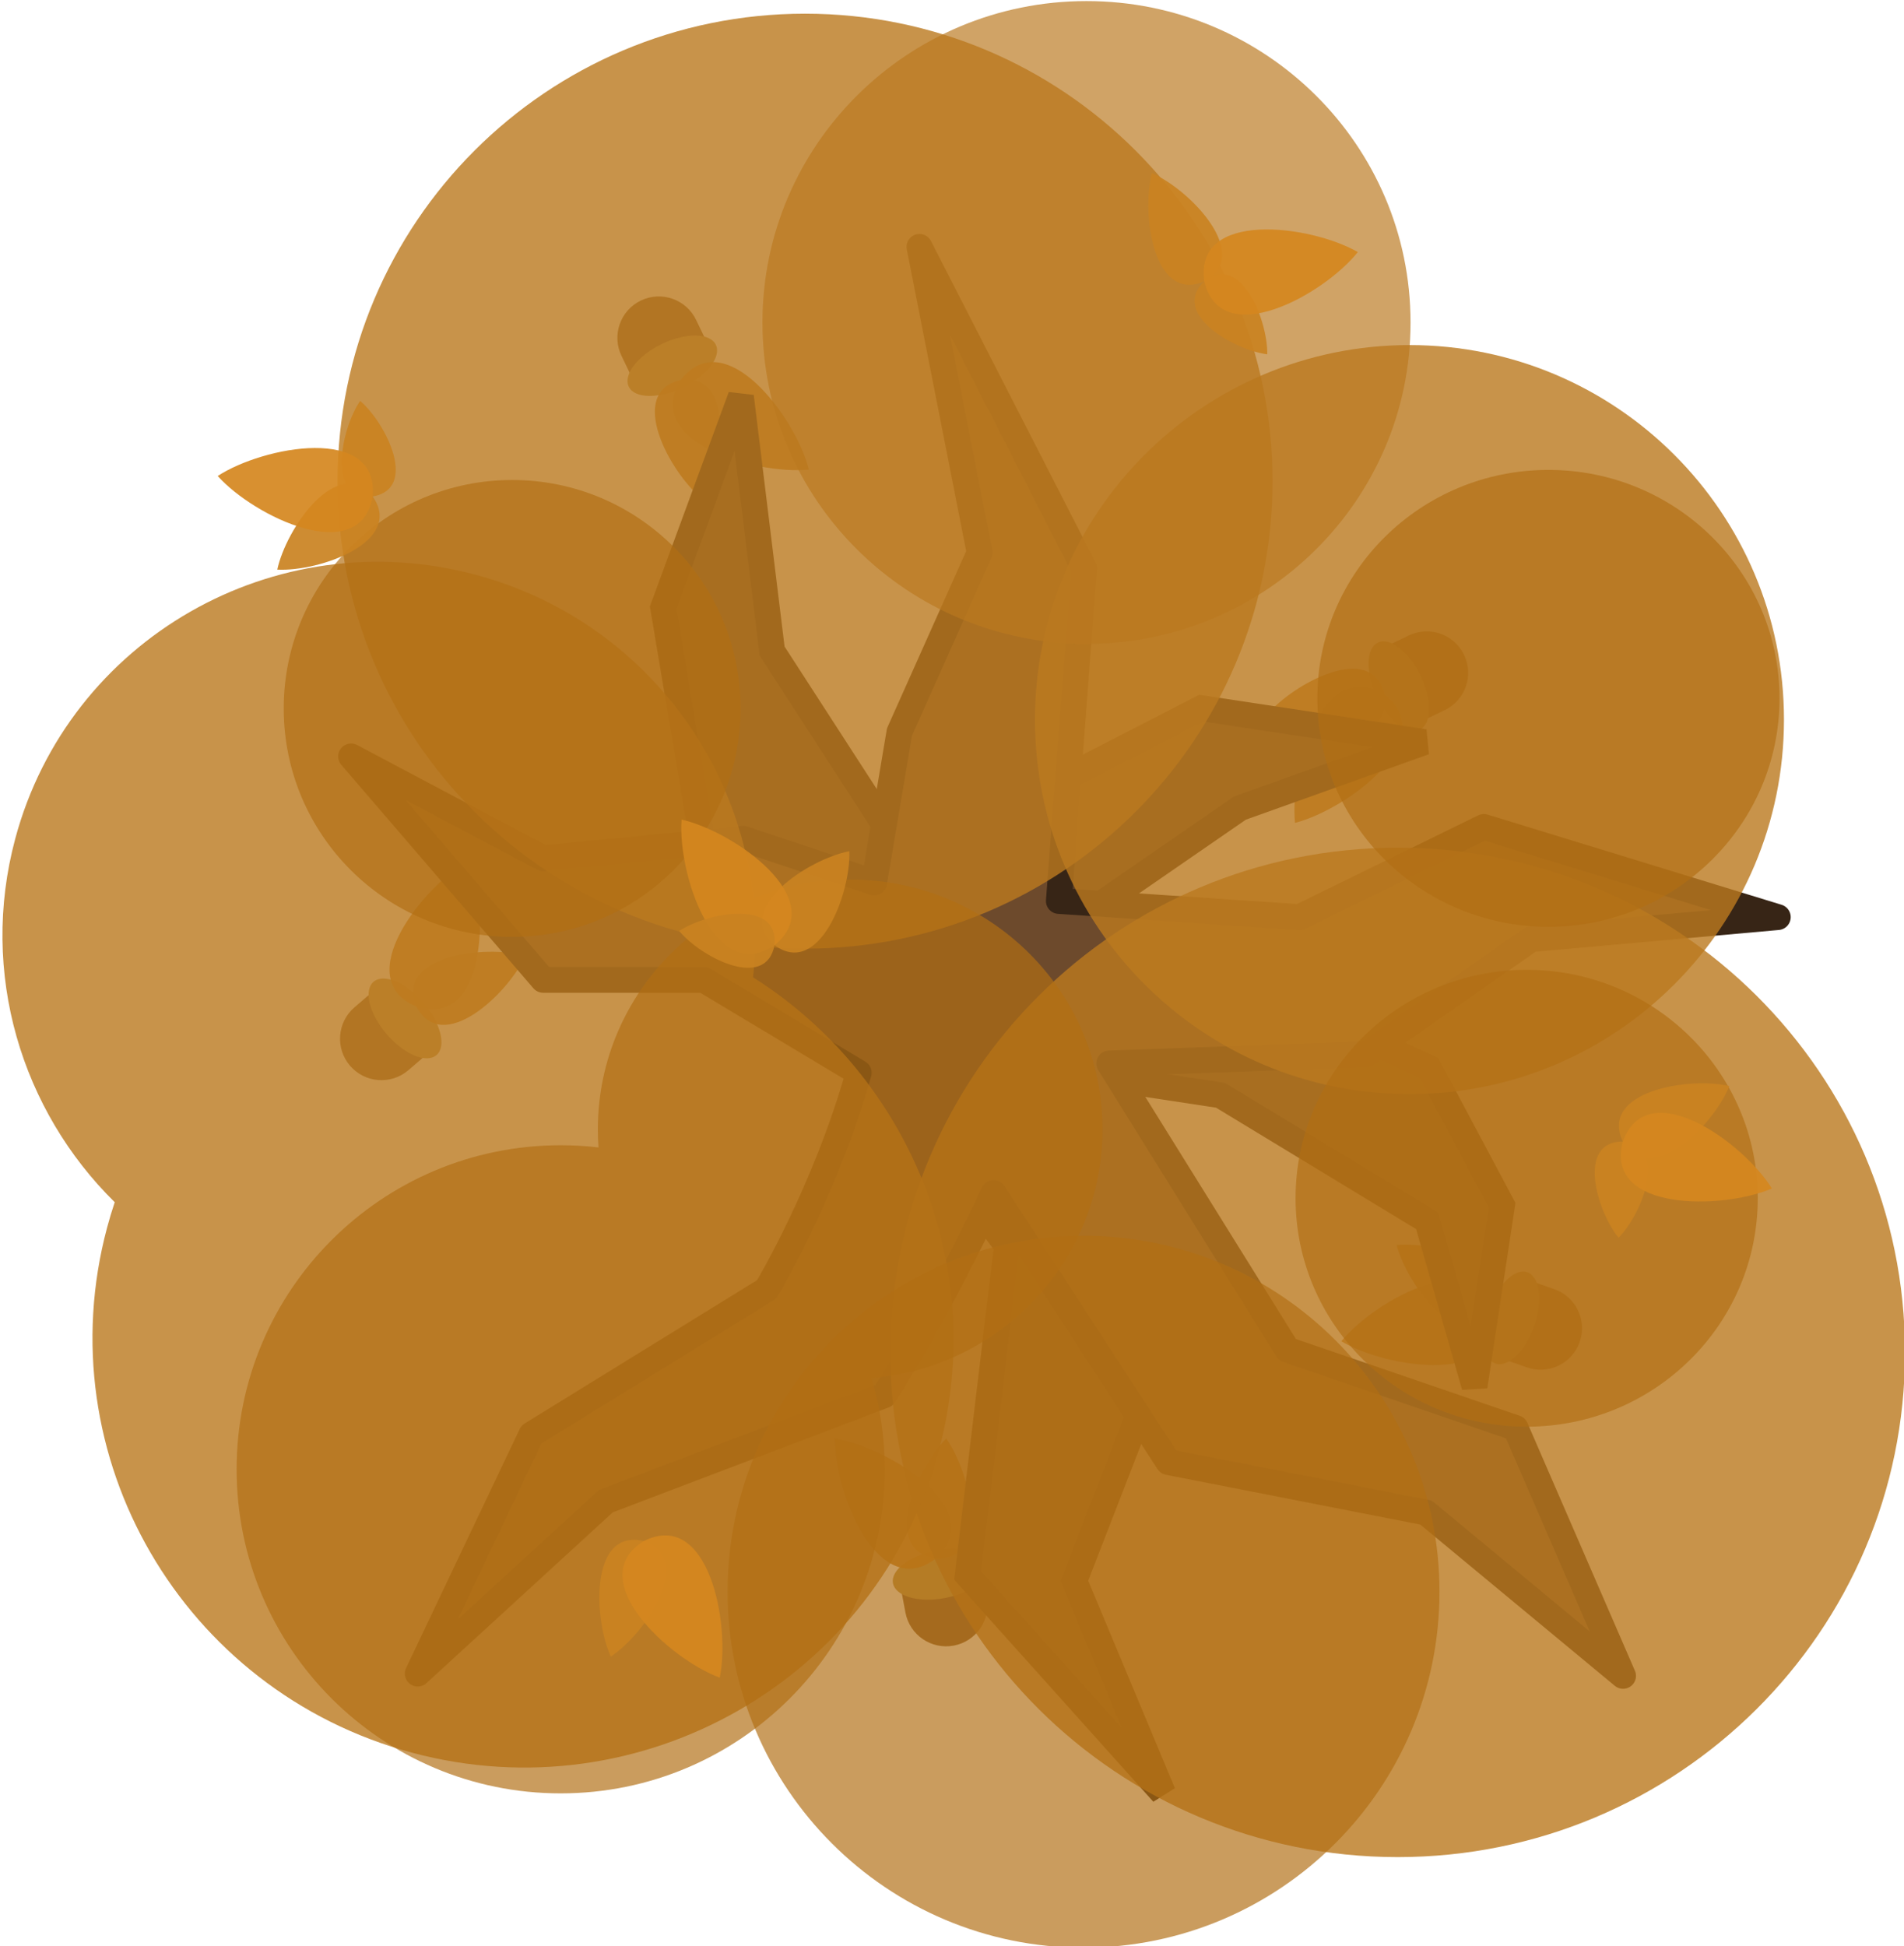 <?xml version="1.0" encoding="UTF-8" standalone="no"?>
<svg
   width="663.599"
   height="678.321"
   viewBox="0 0 663.599 678.321"
   fill="none"
   version="1.1"
   id="svg52"
   sodipodi:docname="oak_tree_4.svg"
   inkscape:version="1.3 (0e150ed, 2023-07-21)"
   xmlns:inkscape="http://www.inkscape.org/namespaces/inkscape"
   xmlns:sodipodi="http://sodipodi.sourceforge.net/DTD/sodipodi-0.dtd"
   xmlns="http://www.w3.org/2000/svg"
   xmlns:svg="http://www.w3.org/2000/svg">
  <defs
     id="defs56" />
  <sodipodi:namedview
     id="namedview54"
     pagecolor="#505050"
     bordercolor="#ffffff"
     borderopacity="1"
     inkscape:pageshadow="0"
     inkscape:pageopacity="0"
     inkscape:pagecheckerboard="1"
     showgrid="false"
     inkscape:zoom="0.40995335"
     inkscape:cx="136.60091"
     inkscape:cy="436.63505"
     inkscape:window-width="1440"
     inkscape:window-height="847"
     inkscape:window-x="0"
     inkscape:window-y="25"
     inkscape:window-maximized="0"
     inkscape:current-layer="svg52"
     height="609.877px"
     inkscape:showpageshadow="2"
     inkscape:deskcolor="#505050" />
  <g
     id="g23"
     transform="matrix(3.78,0,0,3.78,-4471.584,-2988.917)">
    <path
       d="m 1248.796,823.654 -6.88,3.309 -1.655,-3.44 c -0.914,-1.9 -0.114,-4.181 1.786,-5.095 v 0 c 1.9,-0.914 4.181,-0.114 5.094,1.785 z"
       fill="#7f6241"
       id="path36-1-00-3-3"
       style="fill:#8c6334;fill-opacity:1;stroke-width:0.49" />
    <ellipse
       cx="-764.649"
       cy="-1282.54"
       rx="4.454"
       ry="2.227"
       transform="rotate(154.317)"
       fill="#ab9255"
       id="ellipse38-3-1-2"
       style="fill:#bc994d;fill-opacity:1;stroke-width:0.49" />
    <path
       d="m 1247.662,836.673 c 1.946,-3.307 3.137,-11.583 -1.943,-10.909 -5,1.12 -1.027,8.476 1.94,10.909 l -10e-5,0.002 c 7e-4,-9.9e-4 0,-0.002 0,-0.003 z"
       fill="#77a37a"
       id="path40-4-0-5-7"
       style="fill:#ca8321;fill-opacity:0.918;stroke-width:0.49" />
    <path
       d="m 1257.54,834.012 v -0.002 c -1.244,-4.842 -7.751,-13.56 -11.819,-8.245 -3.584,5.65 6.843,8.751 11.817,8.248 v 0.002 c -7e-4,-3.2e-4 -10e-4,-10e-4 -10e-4,-0.002 10e-4,3.3e-4 0,1.3e-4 0,-4e-5 z"
       fill="#5f926a"
       id="path42-9-1-8-3"
       style="fill:#ca8321;fill-opacity:0.918;stroke-width:0.49" />
    <path
       d="m 1320.142,915.523 2.526,-7.205 3.602,1.263 c 1.99,0.697 3.037,2.876 2.34,4.865 v 0 c -0.698,1.99 -2.876,3.037 -4.865,2.34 z"
       fill="#7f6241"
       id="path36-1-0-3-9-0-9"
       style="fill:#8c6334;fill-opacity:1;stroke-width:0.49" />
    <ellipse
       cx="-423.459"
       cy="1549.63"
       rx="4.454"
       ry="2.227"
       transform="rotate(-70.683)"
       fill="#ab9255"
       id="ellipse38-0-8-2-9-7"
       style="fill:#bc994d;fill-opacity:1;stroke-width:0.49" />
    <path
       d="m 1311.739,905.516 c 0.962,3.715 5.972,10.409 9.087,6.34 2.744,-4.328 -5.267,-6.72 -9.086,-6.342 v -0.002 c 4e-4,0.001 7e-4,0.003 3e-4,0.004 z"
       fill="#77a37a"
       id="path40-4-1-3-9-2-7"
       style="fill:#ca8321;fill-opacity:0.918;stroke-width:0.49" />
    <path
       d="m 1306.636,914.383 v -2.3e-4 c 4.303,2.544 15.069,4.107 14.187,-2.527 -1.461,-6.53 -11.027,-1.349 -14.188,2.524 v 9.9e-4 c 7e-4,-3.3e-4 0,2.5e-4 0,3.3e-4 -10e-4,2.4e-4 0,0.001 0,0.002 z"
       fill="#5f926a"
       id="path42-9-0-6-1-4-9"
       style="fill:#ca8321;fill-opacity:0.918;stroke-width:0.49" />
    <path
       d="m 1218.533,881.108 4.977,5.79 -2.894,2.488 c -1.599,1.374 -4.009,1.192 -5.383,-0.407 v 0 c -1.374,-1.599 -1.192,-4.009 0.406,-5.383 z"
       fill="#7f6241"
       id="path36-1-0-33-5"
       style="fill:#8c6334;fill-opacity:1;stroke-width:0.49" />
    <ellipse
       cx="1466.313"
       cy="-348.732"
       rx="4.454"
       ry="2.227"
       transform="rotate(49.317)"
       fill="#ab9255"
       id="ellipse38-0-9-3"
       style="fill:#bc994d;fill-opacity:1;stroke-width:0.49" />
    <path
       d="m 1231.401,878.835 c -3.698,-1.024 -12,-0.032 -10.034,4.7 2.376,4.54 8.454,-1.202 10.035,-4.698 v -3.2e-4 c 0,-3.2e-4 0,-6.5e-4 0,-0.002 z"
       fill="#77a37a"
       id="path40-4-1-0-3"
       style="fill:#ca8321;fill-opacity:0.918;stroke-width:0.49" />
    <path
       d="m 1226.274,869.981 v 0.003 c -4.355,2.455 -11.091,10.997 -4.905,13.55 6.386,2 6.681,-8.875 4.908,-13.549 l 10e-4,-0.004 c -10e-5,6.6e-4 -10e-4,10e-4 0,0.002 2e-4,-9.8e-4 -3e-4,-0.002 -6e-4,-0.003 z"
       fill="#5f926a"
       id="path42-9-0-5-3"
       style="fill:#ca8321;fill-opacity:0.918;stroke-width:0.49" />
    <path
       d="m 1265.737,935.645 7.502,-1.415 0.708,3.751 c 0.391,2.072 -0.972,4.068 -3.044,4.459 v 0 c -2.072,0.391 -4.068,-0.972 -4.459,-3.043 z"
       fill="#7f6241"
       id="path36-1-0-3-5-8"
       style="fill:#8c6334;fill-opacity:1;stroke-width:0.49" />
    <ellipse
       cx="1074.179"
       cy="1155.011"
       rx="4.454"
       ry="2.227"
       transform="rotate(-10.683)"
       fill="#ab9255"
       id="ellipse38-0-8-4-5"
       style="fill:#bc994d;fill-opacity:1;stroke-width:0.49" />
    <path
       d="m 1270.202,923.363 c -2.736,2.691 -6.028,10.377 -0.947,11.04 5.12,0.213 3.186,-7.922 0.949,-11.04 l 6e-4,-0.002 c -9e-4,9.8e-4 0,0.002 0,0.002 z"
       fill="#77a37a"
       id="path40-4-1-3-4-8"
       style="fill:#ca8321;fill-opacity:0.918;stroke-width:0.49" />
    <path
       d="m 1259.971,923.377 v 0.003 c -0.052,4.999 3.978,15.104 9.282,11.023 4.925,-4.53 -4.345,-10.224 -9.279,-11.025 v -0.003 c 7e-4,3.3e-4 7e-4,0.002 7e-4,0.002 -7e-4,-6.6e-4 0,-6.6e-4 0,-6.6e-4 z"
       fill="#5f926a"
       id="path42-9-0-6-3-9"
       style="fill:#ca8321;fill-opacity:0.918;stroke-width:0.49" />
    <path
       d="m 1312.722,857.845 -3.309,-6.88 3.44,-1.654 c 1.9,-0.914 4.181,-0.114 5.095,1.786 v 0 c 0.914,1.9 0.114,4.181 -1.786,5.094 z"
       fill="#7f6241"
       id="path36-1-8-6"
       style="fill:#8c6334;fill-opacity:1;stroke-width:0.49" />
    <ellipse
       cx="-1338.195"
       cy="812.214"
       rx="4.454"
       ry="2.227"
       transform="rotate(-115.683)"
       fill="#ab9255"
       id="ellipse38-2-0"
       style="fill:#bc994d;fill-opacity:1;stroke-width:0.49" />
    <path
       d="m 1299.704,856.71 c 3.307,1.946 11.583,3.137 10.909,-1.943 -1.12,-5.001 -8.476,-1.027 -10.909,1.94 v -1.3e-4 c 10e-4,6.6e-4 0,10e-4 0,0.002 z"
       fill="#77a37a"
       id="path40-4-2-4"
       style="fill:#ca8321;fill-opacity:0.918;stroke-width:0.49" />
    <path
       d="m 1302.365,866.589 v -0.003 c 4.842,-1.244 13.56,-7.751 8.245,-11.819 -5.65,-3.584 -8.751,6.843 -8.248,11.817 v 0.003 c 4e-4,-6.5e-4 0,-9.8e-4 0,-9.8e-4 -4e-4,9.8e-4 -2e-4,0.002 0,0.003 z"
       fill="#5f926a"
       id="path42-9-6-2"
       style="fill:#ca8321;fill-opacity:0.918;stroke-width:0.49" />
    <path
       d="m 1293.728,856.011 -27.138,13.964 -12.44,-19.228 -2.877,-23.474 -7.167,19.472 5.465,32.536 12.024,7.275 14.208,19.001 -3.625,30.413 18.009,20.073 -8.176,-19.571 10.984,-28.305 -8.155,-18.082 10.654,1.617 19.053,11.562 4.369,15.278 2.536,-16.707 -6.747,-12.666 -31.254,-14.404 13.834,-9.543 17.025,-6.086 z"
       fill="#5b3e24"
       id="path2-690-0-3"
       style="stroke:#372516;stroke-width:2.381;stroke-dasharray:none;stroke-opacity:1" />
    <path
       d="m 1280.588,873.787 22.199,1.488 16.986,-8.312 27.104,8.312 -22.745,2.033 -15.201,10.616 -23.692,0.841 16.419,26.398 21.039,7.215 9.914,22.854 -18.17,-15.061 -23.756,-4.65 -16.11,-24.802 c -5.649,11.915 -10.095,18.646 -10.095,18.646 l -25.659,9.757 -17.346,15.901 10.48,-22.044 21.683,-13.371 c 0,0 5.389,-8.941 8.498,-19.984 l -14.28,-8.565 h -14.817 l -17.708,-20.599 17.708,9.396 18.431,-1.807 12.088,4.029 2.332,-13.86 7.395,-16.55 -5.551,-28.188 15.178,29.634 z"
       fill="#6d4a2c"
       stroke="#1b1917"
       stroke-width="8.958"
       stroke-miterlimit="16"
       stroke-linejoin="round"
       id="path4-88-0-7"
       style="stroke:#372516;stroke-width:2.381;stroke-miterlimit:16;stroke-dasharray:none;stroke-opacity:1" />
    <path
       opacity="0.95"
       d="m 1257.187,878.186 c 23.805,0 43.103,-19.298 43.103,-43.103 0,-23.805 -19.298,-43.103 -43.103,-43.103 -23.805,0 -43.103,19.298 -43.103,43.103 0,23.805 19.298,43.103 43.103,43.103 z"
       fill="#3a4f3f"
       id="path6-28-0-0"
       style="fill:#bb791f;fill-opacity:0.851;stroke-width:0.49" />
    <path
       opacity="0.95"
       d="m 1311.829,961.94 c 25.834,0 46.777,-20.833 46.777,-46.532 0,-25.699 -20.943,-46.532 -46.777,-46.532 -25.834,0 -46.777,20.833 -46.777,46.532 0,25.699 20.943,46.532 46.777,46.532 z"
       fill="#3a4f3f"
       id="path8-0-8-0"
       style="fill:#bb791f;fill-opacity:0.851;stroke-width:0.49" />
    <path
       opacity="0.95"
       d="m 1312.916,891.596 c 19.071,0 34.531,-15.46 34.531,-34.531 0,-19.071 -15.46,-34.531 -34.531,-34.531 -19.071,0 -34.531,15.46 -34.531,34.531 0,19.071 15.46,34.531 34.531,34.531 z"
       fill="#3a4f3f"
       id="path10-2-1-1"
       style="fill:#bb791f;fill-opacity:0.851;stroke-width:0.49" />
    <path
       opacity="0.95"
       fill-rule="evenodd"
       clip-rule="evenodd"
       d="m 1252.394,880.825 c 1.817,-16.649 -8.8,-32.618 -25.574,-37.112 -18.517,-4.962 -37.526,5.937 -42.458,24.343 -3.324,12.406 0.596,25.057 9.175,33.505 -0.256,0.766 -0.49,1.543 -0.702,2.333 -5.645,21.068 6.947,42.746 28.125,48.421 21.178,5.675 42.923,-6.803 48.568,-27.871 4.581,-17.098 -2.85,-34.598 -17.134,-43.619 z"
       fill="#3a4f3f"
       id="path12-0-7-0"
       style="fill:#bb791f;fill-opacity:0.851;stroke-width:0.49" />
    <path
       opacity="0.85"
       d="m 1283.138,850.084 c 16.501,0 29.878,-13.267 29.878,-29.633 0,-16.366 -13.377,-29.633 -29.878,-29.633 -16.501,0 -29.878,13.267 -29.878,29.633 0,16.366 13.377,29.633 29.878,29.633 z"
       fill="#485e52"
       id="path14-9-6-1-3"
       style="opacity:0.8;fill:#bb791f;fill-opacity:0.851;stroke-width:0.49" />
    <path
       opacity="0.85"
       d="m 1282.866,970.29 c 18.124,0 32.817,-14.693 32.817,-32.817 0,-18.124 -14.693,-32.817 -32.817,-32.817 -18.124,0 -32.817,14.693 -32.817,32.817 0,18.124 14.693,32.817 32.817,32.817 z"
       fill="#485e52"
       id="path16-5-7-0"
       style="opacity:0.8;fill:#b26f14;fill-opacity:0.851;stroke-width:0.49" />
    <path
       opacity="0.85"
       d="m 1230.182,877.098 c 11.632,0 21.062,-9.43 21.062,-21.062 0,-11.632 -9.43,-21.062 -21.062,-21.062 -11.632,0 -21.062,9.43 -21.062,21.062 0,11.632 9.43,21.062 21.062,21.062 z"
       fill="#485e52"
       id="path18-35-1-0"
       style="opacity:0.8;fill:#b26f14;fill-opacity:0.851;stroke-width:0.49" />
    <path
       opacity="0.85"
       d="m 1323.722,922.257 c 11.767,0 21.307,-9.43 21.307,-21.062 0,-11.632 -9.54,-21.062 -21.307,-21.062 -11.767,0 -21.307,9.43 -21.307,21.062 0,11.632 9.539,21.062 21.307,21.062 z"
       fill="#485e52"
       id="path20-9-8-3"
       style="opacity:0.8;fill:#b26f14;fill-opacity:0.851;stroke-width:0.49" />
    <path
       opacity="0.85"
       d="m 1325.729,876.168 c 11.767,0 21.307,-9.43 21.307,-21.062 0,-11.632 -9.539,-21.062 -21.307,-21.062 -11.767,0 -21.307,9.43 -21.307,21.062 0,11.632 9.54,21.062 21.307,21.062 z"
       fill="#485e52"
       id="path20-9-8-2-8"
       style="opacity:0.8;fill:#b26f14;fill-opacity:0.851;stroke-width:0.49" />
    <path
       opacity="0.85"
       fill-rule="evenodd"
       clip-rule="evenodd"
       d="m 1263.334,917.778 c 11.921,-0.996 21.282,-10.886 21.282,-22.939 0,-12.714 -10.416,-23.021 -23.266,-23.021 -12.849,0 -23.266,10.307 -23.266,23.021 0,0.562 0.021,1.119 0.06,1.671 -1.144,-0.133 -2.308,-0.201 -3.489,-0.201 -16.501,0 -29.878,13.377 -29.878,29.878 0,16.501 13.377,29.878 29.878,29.878 16.501,0 29.878,-13.377 29.878,-29.878 0,-2.92 -0.419,-5.742 -1.2,-8.409 z"
       fill="#485e52"
       id="path22-8-1-3"
       style="opacity:0.8;fill:#b26f14;fill-opacity:0.851;stroke-width:0.49" />
    <path
       d="m 1261.272,869.197 c -3.768,0.727 -10.764,5.307 -6.898,8.671 4.147,3.011 7.038,-4.834 6.9,-8.669 v -0.002 c -10e-4,6.6e-4 0,6.6e-4 0,0 z"
       fill="#5f926a"
       id="path24-9-8-6"
       style="fill:#ca8321;fill-opacity:0.918;stroke-width:0.49" />
    <path
       d="m 1245.801,866.281 v 0.003 c -0.366,4.986 3.021,15.324 8.571,11.585 5.2,-4.212 -3.694,-10.476 -8.568,-11.586 v -0.003 c 0,6.6e-4 0,0.002 0,0.002 0,-6.5e-4 0,-6.5e-4 0,-6.5e-4 z"
       fill="#587e60"
       id="path26-12-5-0"
       style="fill:#d5871f;fill-opacity:0.921;stroke-width:0.49" />
    <path
       d="m 1245.582,876.554 v 0 c 2.002,2.417 7.974,5.536 8.789,1.315 0.457,-4.275 -6.167,-3.041 -8.789,-1.317 v 0 c 0,-6.6e-4 7e-4,6.5e-4 0,0 0,0 7e-4,0.002 0,0.002 z"
       fill="#77a37a"
       id="path28-84-3-4"
       style="fill:#ca8321;fill-opacity:0.918;stroke-width:0.49" />
    <path
       d="m 1342.414,890.848 c -1.433,3.56 -7.264,9.552 -9.829,5.116 -2.163,-4.645 6.09,-5.985 9.828,-5.118 v -9.8e-4 c 0,9.8e-4 -7e-4,0.003 -7e-4,0.003 z"
       fill="#5f926a"
       id="path30-01-1-0"
       style="fill:#ca8321;fill-opacity:0.918;stroke-width:0.49" />
    <path
       d="m 1332.196,904.844 v -0.002 c -1.99,-2.427 -3.91,-8.884 0.389,-8.878 4.283,0.368 1.807,6.634 -0.387,8.878 0,6.5e-4 0,0.002 0,0.002 z"
       fill="#77a37a"
       id="path32-0-9-9"
       style="fill:#ca8321;fill-opacity:0.918;stroke-width:0.49" />
    <path
       d="m 1346.331,900.299 v -0.002 c -4.596,1.969 -15.473,2.13 -13.743,-4.335 2.291,-6.287 11.109,0.084 13.744,4.332 v 0.002 c -6e-4,6.6e-4 0,6.6e-4 0,9.9e-4 6e-4,6.5e-4 6e-4,0.002 6e-4,0.002 z"
       fill="#587e60"
       id="path34-8-3-2"
       style="fill:#d5871f;fill-opacity:0.921;stroke-width:0.49" />
    <path
       d="m 1239.279,943.454 c 3.2,-2.117 7.902,-9.032 3.041,-10.655 -4.985,-1.188 -4.643,7.166 -3.044,10.654 l -10e-4,0.002 c 10e-4,-6.6e-4 0,-0.002 0,-0.002 z"
       fill="#77a37a"
       id="path44-5-9-4"
       style="fill:#ca8321;fill-opacity:0.918;stroke-width:0.49" />
    <path
       d="m 1249.323,945.397 v -0.003 c 1.008,-4.897 -1.014,-15.586 -7.001,-12.595 -5.701,3.505 2.308,10.866 6.998,12.597 v 0.003 c 0,-6.5e-4 7e-4,-0.002 7e-4,-0.002 10e-4,6.6e-4 0,6.6e-4 0,6.6e-4 z"
       fill="#5f926a"
       id="path46-9-1-9"
       style="fill:#d5871f;fill-opacity:0.921;stroke-width:0.49" />
    <path
       d="m 1208.526,843.234 c 0.796,-3.754 5.502,-10.665 8.796,-6.739 2.934,4.201 -4.962,6.949 -8.794,6.741 v 9.8e-4 c 1e-4,-6.5e-4 2e-4,-0.002 0,-0.003 z"
       fill="#5f926a"
       id="path48-0-0-2"
       style="fill:#ca8321;fill-opacity:0.918;stroke-width:0.49" />
    <path
       d="m 1216.168,827.681 v 0.002 c 2.38,2.046 5.389,8.074 1.154,8.812 -4.283,0.378 -2.928,-6.222 -1.156,-8.812 7e-4,-3e-4 0,-0.002 0,-0.002 z"
       fill="#77a37a"
       id="path50-2-4-9"
       style="fill:#ca8321;fill-opacity:0.918;stroke-width:0.49" />
    <path
       d="m 1289.174,806.681 c 3.516,1.538 9.332,7.545 4.821,9.977 -4.708,2.024 -5.802,-6.265 -4.824,-9.976 l -7e-4,-0.002 c 7e-4,2e-4 0,9.5e-4 0,8.5e-4 z"
       fill="#5f926a"
       id="path54-0-0"
       style="fill:#ca8321;fill-opacity:0.918;stroke-width:0.49" />
    <path
       d="m 1299.803,823.388 v -0.002 c -3.113,-0.402 -8.939,-3.784 -5.806,-6.728 3.37,-2.669 5.864,3.589 5.807,6.727 0,3.1e-4 -7e-4,0.002 0,0.003 z"
       fill="#77a37a"
       id="path58-0-3"
       style="fill:#ca8321;fill-opacity:0.918;stroke-width:0.49" />
    <path
       d="m 1308.154,813.959 v 7.9e-4 c -3.113,3.912 -12.614,9.21 -14.155,2.698 -0.964,-6.622 9.821,-5.192 14.155,-2.701 v -7.2e-4 c -7e-4,3.6e-4 0,10e-4 0,0.002 10e-4,2.9e-4 0,7.2e-4 0,0.001 z"
       fill="#587e60"
       id="path56-0-9"
       style="fill:#d5871f;fill-opacity:0.921;stroke-width:0.49" />
    <path
       d="m 1203.033,834.603 v 9.8e-4 c 4.186,-2.734 14.871,-4.775 14.286,1.891 -1.169,6.589 -10.955,1.84 -14.286,-1.888 v -9.9e-4 c 5e-4,0 0,-6.5e-4 0,-9.8e-4 -9e-4,-6.6e-4 0,-0.002 0,-0.002 z"
       fill="#587e60"
       id="path52-9-1"
       style="fill:#d5871f;fill-opacity:0.921;stroke-width:0.49" />
  </g>
</svg>
